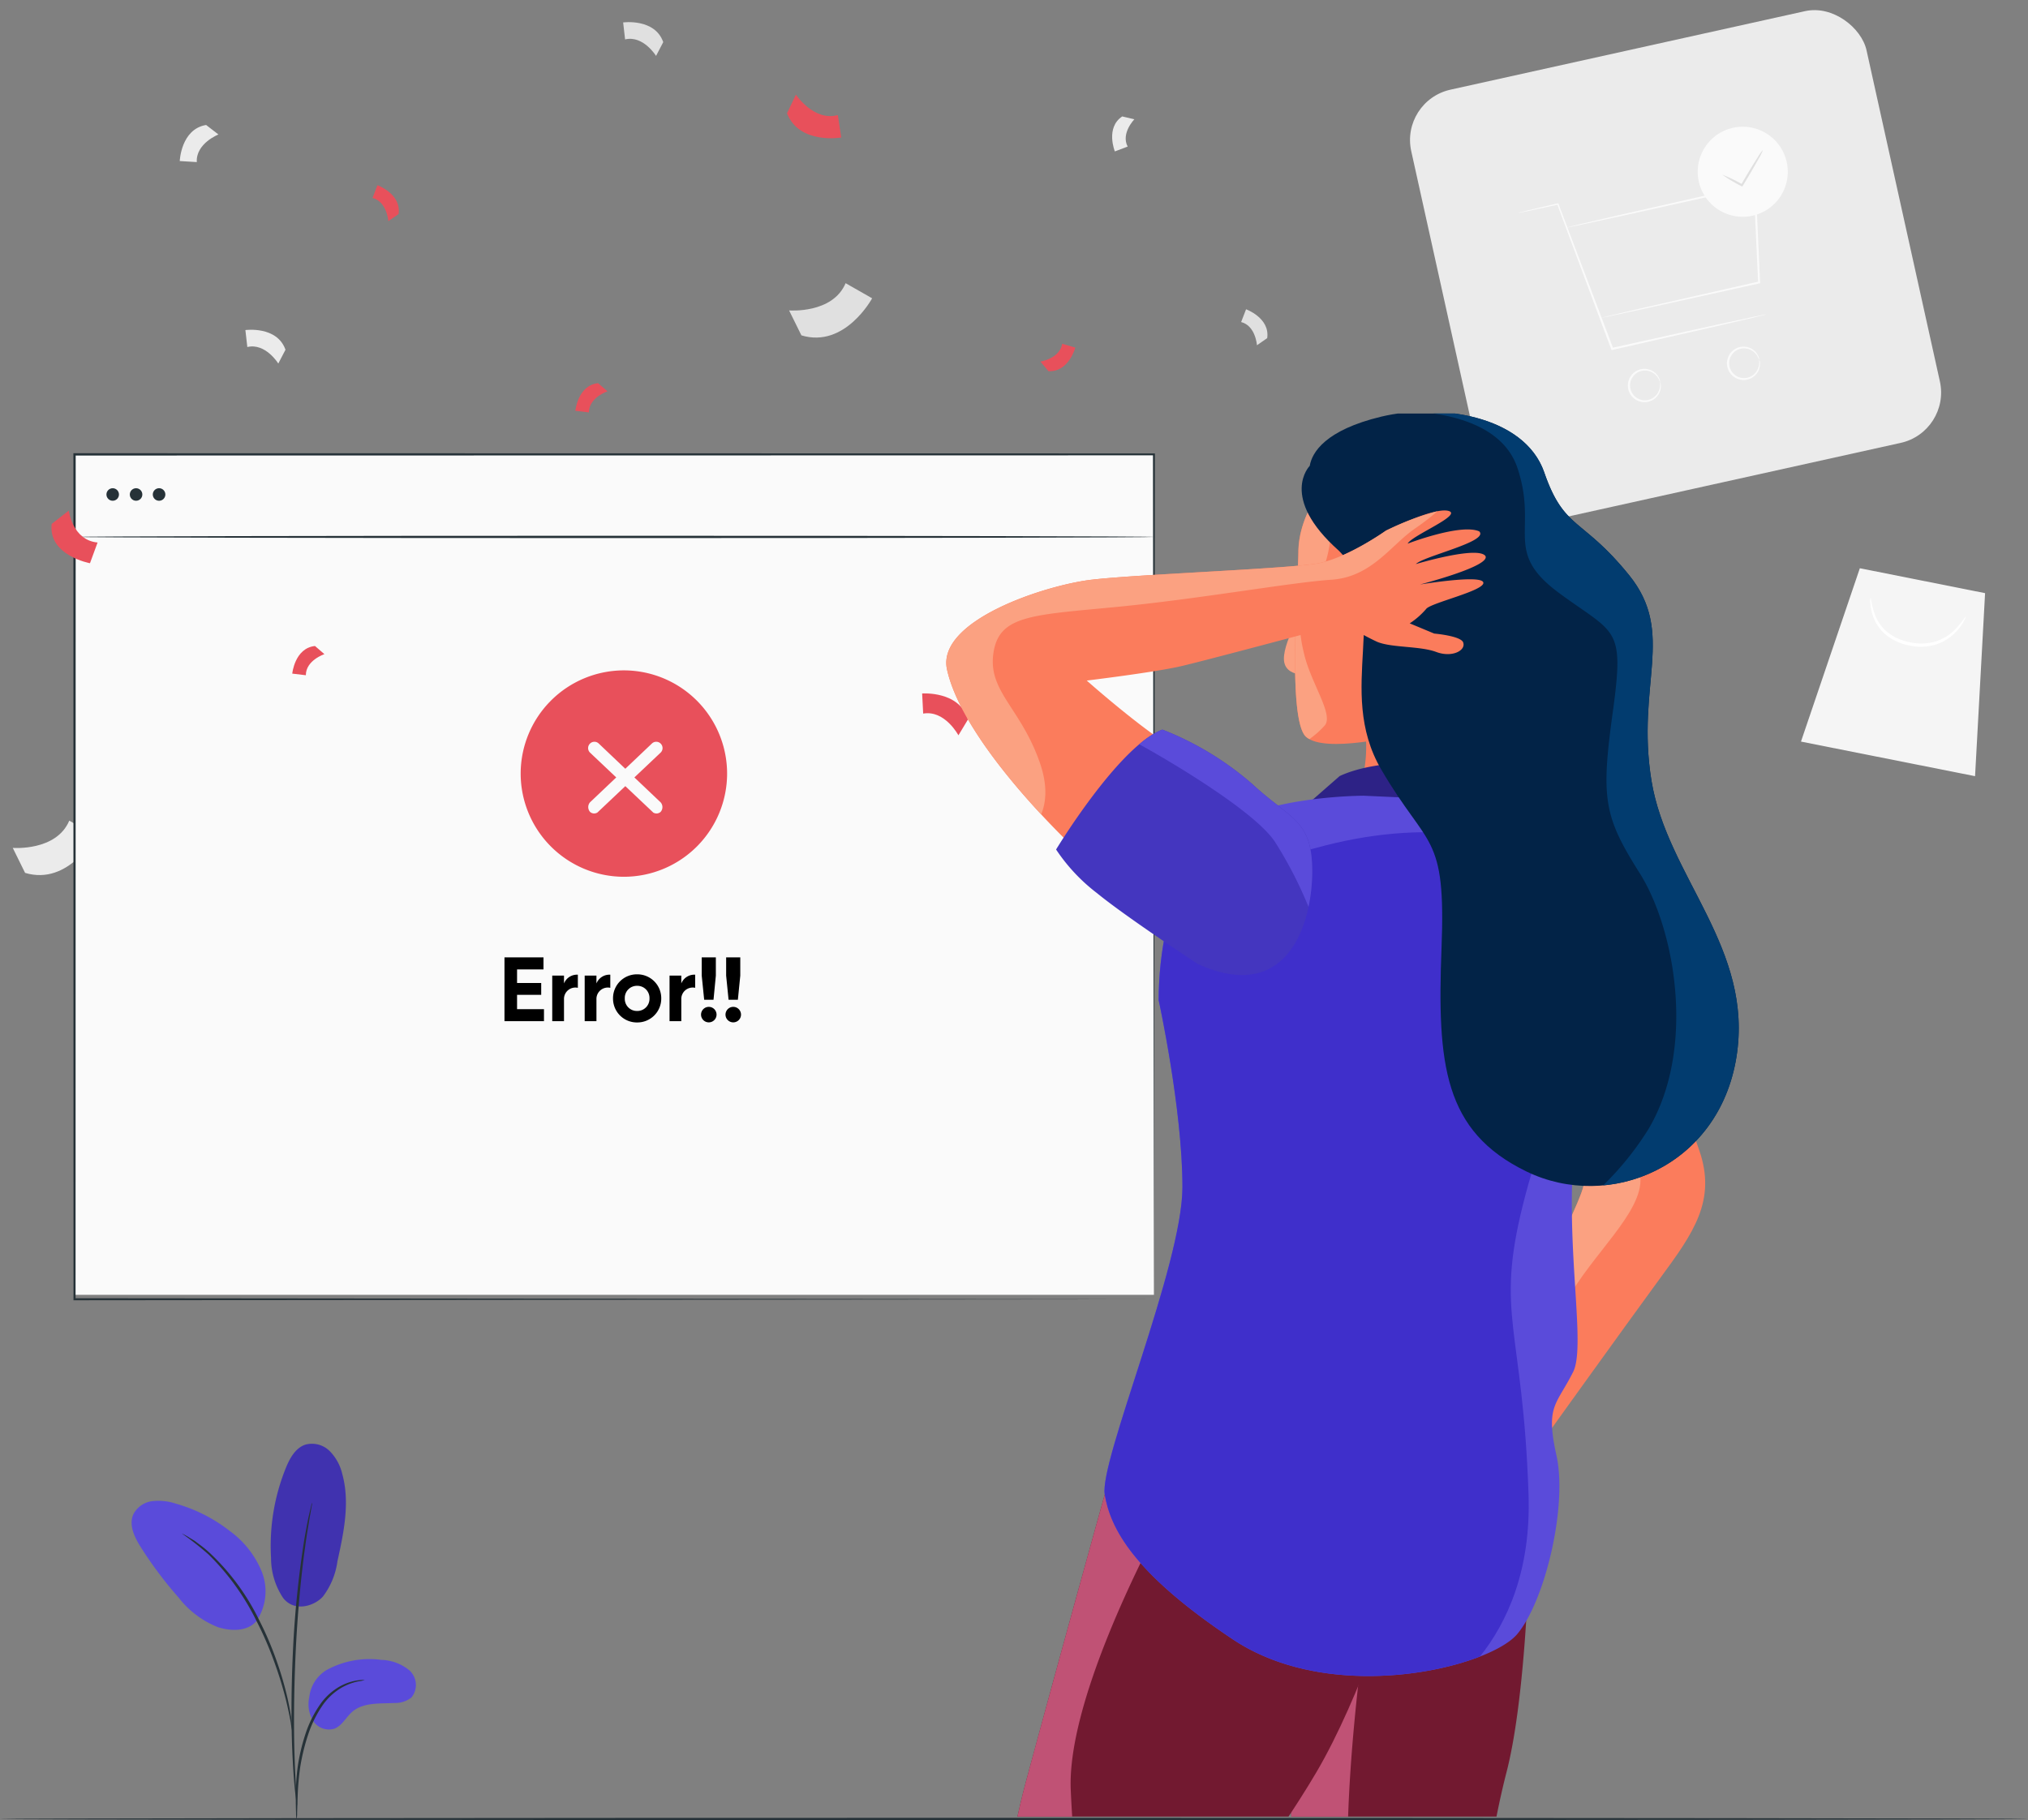 <svg xmlns="http://www.w3.org/2000/svg" xmlns:xlink="http://www.w3.org/1999/xlink" width="267" height="239.677" viewBox="0 0 267 239.677">
  <rect x="0" y="0" width="267" height="239.677" fill="#808080" stroke="none"/>
  <defs>
    <clipPath id="clip-path">
      <rect id="Rectangle_1427" data-name="Rectangle 1427" width="190.592" height="184.758" fill="#fff"/>
    </clipPath>
  </defs>
  <g id="Group_18675" data-name="Group 18675" transform="translate(-125.61 -18855)">
    <g id="Background_Complete" data-name="Background Complete" transform="translate(127.29 18855)">
      <g id="Group_23" data-name="Group 23" transform="translate(182.652 0)">
        <g id="Group_2" data-name="Group 2" transform="translate(0 0)">
          <g id="Group_1" data-name="Group 1">
            <rect id="Rectangle_1" data-name="Rectangle 1" width="61.396" height="58.23" rx="6.79" transform="translate(0 13.276) rotate(-12.488)" fill="#ebebeb"/>
          </g>
        </g>
        <g id="Group_22" data-name="Group 22" transform="translate(15.552 16.686)">
          <g id="Group_21" data-name="Group 21">
            <g id="Group_17" data-name="Group 17">
              <g id="Group_5" data-name="Group 5" transform="translate(0 10.07)">
                <g id="Group_4" data-name="Group 4">
                  <g id="Group_3" data-name="Group 3">
                    <path id="Path_1" data-name="Path 1" d="M391.56,103.719a2.447,2.447,0,0,1-.4.116l-1.155.284-4.286,1L371.316,108.4l-.117.027-.043-.113-.87-2.314-6.247-16.782.1.055-3.848.821-1.027.206a2.044,2.044,0,0,1-.357.055,2.022,2.022,0,0,1,.347-.1L360.272,90l3.831-.9.075-.018.027.072,6.344,16.747.868,2.314-.16-.086,14.426-3.186,4.3-.921,1.166-.235A2.425,2.425,0,0,1,391.56,103.719Z" transform="translate(-358.909 -89.079)" fill="#fafafa"/>
                  </g>
                </g>
              </g>
              <g id="Group_8" data-name="Group 8" transform="translate(6.379 7.561)">
                <g id="Group_7" data-name="Group 7">
                  <g id="Group_6" data-name="Group 6">
                    <path id="Path_2" data-name="Path 2" d="M374.325,102.4a.37.37,0,0,1,.1-.034l.3-.078,1.155-.281,4.331-1.011,14.951-3.4-.1.136c-.121-2.618-.252-5.448-.387-8.378-.068-1.507-.135-2.987-.2-4.4l.168.129L376.99,88.985l-5.23,1.129-1.412.292-.367.069a.505.505,0,0,1-.127.015.469.469,0,0,1,.121-.041l.362-.094,1.4-.339,5.211-1.21,17.624-4,.161-.037.008.165c.065,1.412.132,2.892.2,4.4.131,2.93.258,5.76.375,8.378l.005.112-.11.024-14.972,3.3-4.348.934-1.164.238-.3.056A.329.329,0,0,1,374.325,102.4Z" transform="translate(-369.854 -84.774)" fill="#fafafa"/>
                  </g>
                </g>
              </g>
              <g id="Group_11" data-name="Group 11" transform="translate(14.434 31.883)">
                <g id="Group_10" data-name="Group 10">
                  <g id="Group_9" data-name="Group 9">
                    <path id="Path_3" data-name="Path 3" d="M387.921,128.244c-.025.006-.066-.175-.223-.456a2.074,2.074,0,0,0-.98-.886,1.958,1.958,0,1,0,.688,3.07,2.072,2.072,0,0,0,.508-1.22c.022-.322-.018-.5.007-.508a1.051,1.051,0,0,1,.1.511,2.069,2.069,0,0,1-.466,1.344,2.169,2.169,0,0,1-1.944.786,2.2,2.2,0,0,1-.906-4.044,2.167,2.167,0,0,1,2.093-.118,2.067,2.067,0,0,1,.995,1.016A1.055,1.055,0,0,1,387.921,128.244Z" transform="translate(-383.676 -126.508)" fill="#fafafa"/>
                  </g>
                </g>
              </g>
              <g id="Group_14" data-name="Group 14" transform="translate(27.481 28.96)">
                <g id="Group_13" data-name="Group 13">
                  <g id="Group_12" data-name="Group 12">
                    <path id="Path_4" data-name="Path 4" d="M410.31,123.228c-.025.006-.066-.175-.223-.456a2.072,2.072,0,0,0-.98-.886,1.958,1.958,0,1,0,.688,3.07,2.078,2.078,0,0,0,.508-1.22c.022-.322-.019-.5.007-.508a1.056,1.056,0,0,1,.1.511,2.066,2.066,0,0,1-.466,1.343,2.168,2.168,0,0,1-1.944.787,2.2,2.2,0,0,1-.906-4.045,2.167,2.167,0,0,1,2.093-.118,2.068,2.068,0,0,1,.995,1.016A1.053,1.053,0,0,1,410.31,123.228Z" transform="translate(-406.064 -121.492)" fill="#fafafa"/>
                  </g>
                </g>
              </g>
              <g id="Group_16" data-name="Group 16" transform="translate(23.631)">
                <g id="Group_15" data-name="Group 15">
                  <path id="Path_5" data-name="Path 5" d="M411.172,76.434a5.929,5.929,0,1,1-7.081-4.489A5.929,5.929,0,0,1,411.172,76.434Z" transform="translate(-399.457 -71.799)" fill="#fafafa"/>
                </g>
              </g>
            </g>
            <g id="Group_20" data-name="Group 20" transform="translate(26.86 3.066)">
              <g id="Group_19" data-name="Group 19">
                <g id="Group_18" data-name="Group 18">
                  <path id="Path_6" data-name="Path 6" d="M410.356,77.06a5.376,5.376,0,0,1-.541,1.1c-.364.662-.885,1.567-1.474,2.557l-.635,1.054-.066.111-.111-.062A19.11,19.11,0,0,1,405,80.305a19.3,19.3,0,0,1,2.655,1.282l-.178.049.624-1.06c.59-.991,1.137-1.879,1.546-2.515A5.353,5.353,0,0,1,410.356,77.06Z" transform="translate(-404.999 -77.06)" fill="#e0e0e0"/>
                </g>
              </g>
            </g>
          </g>
        </g>
      </g>
      <g id="Group_42" data-name="Group 42" transform="translate(0 2.912)">
        <g id="Group_25" data-name="Group 25" transform="translate(25.14 81.762)">
          <g id="Group_24" data-name="Group 24">
            <path id="Path_7" data-name="Path 7" d="M67.972,191.908c-1.075-3.808-6.024-3.438-6.024-3.438l.136,2.648c2.86-.494,4.638,2.859,4.638,2.859Z" transform="translate(-61.948 -188.46)" fill="#e0e0e0"/>
          </g>
        </g>
        <g id="Group_27" data-name="Group 27" transform="translate(102.21 34.377)">
          <g id="Group_26" data-name="Group 26">
            <path id="Path_8" data-name="Path 8" d="M195.814,114.025c5.74,1.739,9.312-4.881,9.312-4.881l-3.493-1.99c-1.708,4.056-7.441,3.586-7.441,3.586Z" transform="translate(-194.193 -107.153)" fill="#e0e0e0"/>
          </g>
        </g>
        <g id="Group_29" data-name="Group 29" transform="translate(146.205 74.156)">
          <g id="Group_28" data-name="Group 28">
            <path id="Path_9" data-name="Path 9" d="M274.962,178.042c-1.11-3.166-5.279-2.592-5.279-2.592l.255,2.234c2.4-.569,4.077,2.175,4.077,2.175Z" transform="translate(-269.683 -175.409)" fill="#e0e0e0"/>
          </g>
        </g>
        <g id="Group_31" data-name="Group 31" transform="translate(80.362)">
          <g id="Group_30" data-name="Group 30">
            <path id="Path_10" data-name="Path 10" d="M161.983,50.8c-1.111-3.166-5.279-2.592-5.279-2.592l.255,2.234c2.395-.569,4.076,2.174,4.076,2.174Z" transform="translate(-156.704 -48.165)" fill="#e0e0e0"/>
          </g>
        </g>
        <g id="Group_33" data-name="Group 33" transform="translate(30.627 40.509)">
          <g id="Group_32" data-name="Group 32">
            <path id="Path_11" data-name="Path 11" d="M76.642,120.307c-1.111-3.166-5.279-2.592-5.279-2.592l.255,2.234c2.395-.568,4.077,2.175,4.077,2.175Z" transform="translate(-71.363 -117.674)" fill="#ebebeb"/>
          </g>
        </g>
        <g id="Group_35" data-name="Group 35" transform="translate(21.986 13.546)">
          <g id="Group_34" data-name="Group 34">
            <path id="Path_12" data-name="Path 12" d="M60.005,71.409c-3.311.543-3.47,4.748-3.47,4.748l2.244.138c-.143-2.457,2.85-3.636,2.85-3.636Z" transform="translate(-56.535 -71.409)" fill="#ebebeb"/>
          </g>
        </g>
        <g id="Group_37" data-name="Group 37" transform="translate(0 105.156)">
          <g id="Group_36" data-name="Group 36">
            <path id="Path_13" data-name="Path 13" d="M20.431,235.475c5.74,1.739,9.312-4.882,9.312-4.882L26.25,228.6c-1.707,4.056-7.44,3.586-7.44,3.586Z" transform="translate(-18.81 -228.603)" fill="#ebebeb"/>
          </g>
        </g>
        <g id="Group_39" data-name="Group 39" transform="translate(161.724 37.815)">
          <g id="Group_38" data-name="Group 38">
            <path id="Path_14" data-name="Path 14" d="M299.744,116.852c.388-2.658-2.782-3.8-2.782-3.8l-.649,1.68c1.91.486,2.083,3.057,2.083,3.057Z" transform="translate(-296.313 -113.052)" fill="#e0e0e0"/>
          </g>
        </g>
        <g id="Group_41" data-name="Group 41" transform="translate(144.742 12.419)">
          <g id="Group_40" data-name="Group 40">
            <path id="Path_15" data-name="Path 15" d="M268.5,69.475c-2.238,1.486-.971,4.608-.971,4.608l1.684-.638c-.913-1.747.885-3.592.885-3.592Z" transform="translate(-267.173 -69.475)" fill="#ebebeb"/>
          </g>
        </g>
      </g>
      <g id="Group_50" data-name="Group 50" transform="translate(235.431 74.827)">
        <g id="Group_45" data-name="Group 45">
          <g id="Group_44" data-name="Group 44">
            <g id="Group_43" data-name="Group 43">
              <path id="Path_16" data-name="Path 16" d="M430.536,171.565l-7.75,22.825,22.919,4.555,1.319-24.1Z" transform="translate(-422.786 -171.565)" fill="#f5f5f5"/>
            </g>
          </g>
        </g>
        <g id="Group_49" data-name="Group 49" transform="translate(9.124 3.821)">
          <g id="Group_48" data-name="Group 48">
            <g id="Group_47" data-name="Group 47">
              <g id="Group_46" data-name="Group 46">
                <path id="Path_17" data-name="Path 17" d="M451.019,180.609c.027.011-.043.255-.258.654a6.673,6.673,0,0,1-1.154,1.534,6.266,6.266,0,0,1-2.429,1.514,6.836,6.836,0,0,1-3.5.178,6.962,6.962,0,0,1-3.2-1.438,5.6,5.6,0,0,1-1.641-2.348,6.238,6.238,0,0,1-.394-1.88,1.554,1.554,0,0,1,.053-.7,10.9,10.9,0,0,0,.624,2.467,5.534,5.534,0,0,0,1.611,2.156,6.82,6.82,0,0,0,3.023,1.319,6.679,6.679,0,0,0,3.3-.132,6.306,6.306,0,0,0,2.34-1.356A12.218,12.218,0,0,0,451.019,180.609Z" transform="translate(-438.442 -178.121)" fill="#fff"/>
              </g>
            </g>
          </g>
        </g>
      </g>
    </g>
    <g id="Desk" transform="translate(125.61 19094.373)">
      <g id="Group_53" data-name="Group 53" transform="translate(0 0)">
        <g id="Group_52" data-name="Group 52">
          <path id="Path_21" data-name="Path 21" d="M282.927,454.058c0,.084-59.775.152-133.494.152-73.744,0-133.506-.068-133.506-.152s59.762-.152,133.506-.152C223.152,453.906,282.927,453.974,282.927,454.058Z" transform="translate(-15.927 -453.906)" fill="#263238"/>
        </g>
      </g>
    </g>
    <g id="Screen" transform="translate(135.267 18914.682)">
      <g id="Group_72" data-name="Group 72" transform="translate(0 0)">
        <g id="Group_57" data-name="Group 57">
          <g id="Group_54" data-name="Group 54" transform="translate(0.152 0.152)">
            <rect id="Rectangle_2" data-name="Rectangle 2" width="142.114" height="110.669" fill="#fafafa"/>
          </g>
          <g id="Group_56" data-name="Group 56">
            <g id="Group_55" data-name="Group 55">
              <path id="Path_22" data-name="Path 22" d="M174.763,256.978c0-1.045-.05-44.137-.126-111.251l.126.125-142.1.026h-.012l.152-.152c-.005,40.118-.01,78.055-.015,111.251l-.136-.136,142.114.136-142.114.136h-.136v-.136c0-33.2-.01-71.134-.015-111.251v-.152h.164l142.1.026h.126v.126C174.813,212.842,174.764,255.935,174.763,256.978Z" transform="translate(-32.497 -145.575)" fill="#263238"/>
            </g>
          </g>
        </g>
        <g id="Group_65" data-name="Group 65" transform="translate(58.894 28.595)">
          <g id="Group_63" data-name="Group 63">
            <path id="Subtraction_4" data-name="Subtraction 4" d="M-5071.317,12990.9a13.6,13.6,0,0,1-13.589-13.589,13.6,13.6,0,0,1,13.589-13.589,13.6,13.6,0,0,1,13.589,13.589A13.6,13.6,0,0,1-5071.317,12990.9Zm.183-11.942h0l3.69,3.491a.85.85,0,0,0,.424.117.822.822,0,0,0,.538-.208.954.954,0,0,0,0-1.262l-3.453-3.277,3.45-3.263a.826.826,0,0,0,.258-.581.822.822,0,0,0-.229-.593.817.817,0,0,0-.6-.26.824.824,0,0,0-.573.23l-3.5,3.325-3.5-3.325a.817.817,0,0,0-.57-.229.824.824,0,0,0-.6.261.833.833,0,0,0,.03,1.174l3.446,3.26-3.449,3.273a.965.965,0,0,0,0,1.266.82.82,0,0,0,.535.207.873.873,0,0,0,.428-.119l3.69-3.488Z" transform="translate(5084.905 -12963.723)" fill="#e8505b" stroke="rgba(0,0,0,0)" stroke-width="1"/>
          </g>
        </g>
        <g id="Group_67" data-name="Group 67" transform="translate(0.508 10.868)">
          <g id="Group_66" data-name="Group 66">
            <path id="Path_68" data-name="Path 68" d="M175.126,164.376c0,.083-31.736.152-70.875.152s-70.882-.068-70.882-.152,31.729-.152,70.882-.152S175.126,164.292,175.126,164.376Z" transform="translate(-33.369 -164.224)" fill="#263238"/>
          </g>
        </g>
        <g id="Group_71" data-name="Group 71" transform="translate(4.356 4.608)">
          <g id="Group_68" data-name="Group 68" transform="translate(0 0)">
            <ellipse id="Ellipse_1" data-name="Ellipse 1" cx="0.825" cy="0.825" rx="0.825" ry="0.825" fill="#263238"/>
          </g>
          <g id="Group_69" data-name="Group 69" transform="translate(3.077 0)">
            <ellipse id="Ellipse_2" data-name="Ellipse 2" cx="0.825" cy="0.825" rx="0.825" ry="0.825" fill="#263238"/>
          </g>
          <g id="Group_70" data-name="Group 70" transform="translate(6.108)">
            <path id="Path_69" data-name="Path 69" d="M52.1,154.307a.825.825,0,1,1-.825-.825A.825.825,0,0,1,52.1,154.307Z" transform="translate(-50.452 -153.482)" fill="#263238"/>
          </g>
        </g>
        <path id="Path_35025" data-name="Path 35025" d="M2.436-1.584V-3.468h3.18v-1.56H2.436V-6.816h3.48V-8.4H.78V0h5.2V-1.584Zm6.18-3.384V-6H7.068V0H8.616V-2.868A1.5,1.5,0,0,1,10.44-4.392V-6.12A1.847,1.847,0,0,0,8.616-4.968Zm4.272,0V-6H11.34V0h1.548V-2.868a1.5,1.5,0,0,1,1.824-1.524V-6.12A1.847,1.847,0,0,0,12.888-4.968ZM18.24.168A3.145,3.145,0,0,0,21.42-3a3.145,3.145,0,0,0-3.18-3.168A3.135,3.135,0,0,0,15.072-3,3.135,3.135,0,0,0,18.24.168Zm0-1.512A1.593,1.593,0,0,1,16.62-3a1.593,1.593,0,0,1,1.62-1.656A1.6,1.6,0,0,1,19.872-3,1.6,1.6,0,0,1,18.24-1.344Zm5.82-3.624V-6H22.512V0H24.06V-2.868a1.5,1.5,0,0,1,1.824-1.524V-6.12A1.847,1.847,0,0,0,24.06-4.968ZM27.072-2.82H28.3L28.608-6V-8.4h-1.86V-6ZM27.684.156A1.019,1.019,0,0,0,28.7-.864a1.019,1.019,0,0,0-1.02-1.02,1.019,1.019,0,0,0-1.02,1.02A1.019,1.019,0,0,0,27.684.156Zm2.6-2.976h1.224L31.824-6V-8.4h-1.86V-6ZM30.9.156a1.019,1.019,0,0,0,1.02-1.02,1.019,1.019,0,0,0-1.02-1.02,1.019,1.019,0,0,0-1.02,1.02A1.019,1.019,0,0,0,30.9.156Z" transform="translate(55.981 74.787)"/>
      </g>
    </g>
    <g id="Plant" transform="translate(142.938 19045.096)">
      <g id="Group_282" data-name="Group 282" transform="translate(0 0)">
        <g id="Group_266" data-name="Group 266" transform="translate(18.315)">
          <g id="Group_265" data-name="Group 265">
            <path id="Path_133" data-name="Path 133" d="M78.752,389.712c1.473,1.846,4.061,1.041,5.2-.214a9.844,9.844,0,0,0,1.918-4.654c.837-3.789,1.671-7.762.636-11.5a6.357,6.357,0,0,0-1.653-3.012,3.319,3.319,0,0,0-3.206-.847c-1.3.433-2.044,1.783-2.562,3.054a27.263,27.263,0,0,0-1.954,11.848,9.454,9.454,0,0,0,1.617,5.327" transform="translate(-77.088 -369.349)" fill="#4032af"/>
          </g>
        </g>
        <g id="Group_270" data-name="Group 270" transform="translate(23.293 28.402)">
          <g id="Group_269" data-name="Group 269">
            <path id="Path_135" data-name="Path 135" d="M88,419.5a11.737,11.737,0,0,1,7.213-1.34,6.049,6.049,0,0,1,3.692,1.377,2.589,2.589,0,0,1,.263,3.582,3.451,3.451,0,0,1-2.228.717c-1.923.1-4.077-.105-5.539,1.147-.834.715-1.348,1.848-2.375,2.238a2.481,2.481,0,0,1-2.8-1.041,4.238,4.238,0,0,1-.5-3.1A4.779,4.779,0,0,1,88,419.5Z" transform="translate(-85.63 -418.083)" fill="#5a4bda"/>
          </g>
        </g>
        <g id="Group_272" data-name="Group 272" transform="translate(0 7.516)">
          <g id="Group_271" data-name="Group 271">
            <path id="Path_136" data-name="Path 136" d="M62.1,398.1a7.038,7.038,0,0,0,.687-6.534,12.484,12.484,0,0,0-4.179-5.314,20.655,20.655,0,0,0-7.112-3.614,7.331,7.331,0,0,0-3.117-.33,3.243,3.243,0,0,0-2.49,1.729c-.635,1.422.162,3.048,1,4.363a52.328,52.328,0,0,0,4.936,6.576,12.215,12.215,0,0,0,5.221,3.931c2.107.657,4.239.43,5.239-1.065" transform="translate(-45.661 -382.246)" fill="#5a4bda"/>
          </g>
        </g>
        <g id="Group_275" data-name="Group 275" transform="translate(21.61 31.116)">
          <g id="Group_274" data-name="Group 274">
            <g id="Group_273" data-name="Group 273">
              <path id="Path_137" data-name="Path 137" d="M82.852,441.121a4.256,4.256,0,0,0,.067-.885c.022-.642.05-1.449.082-2.409a34.784,34.784,0,0,1,.318-3.547,27.143,27.143,0,0,1,1.016-4.225,15.319,15.319,0,0,1,1.881-3.884,7.922,7.922,0,0,1,2.536-2.393,7.5,7.5,0,0,1,2.209-.844,4.215,4.215,0,0,0,.866-.181,4.126,4.126,0,0,0-.89.042,6.851,6.851,0,0,0-2.312.759,7.909,7.909,0,0,0-2.681,2.422,14.957,14.957,0,0,0-1.953,3.965,25.388,25.388,0,0,0-1,4.293,29.824,29.824,0,0,0-.243,3.586c-.012,1.022.011,1.847.033,2.417A4.073,4.073,0,0,0,82.852,441.121Z" transform="translate(-82.741 -422.741)" fill="#263238"/>
            </g>
          </g>
        </g>
        <g id="Group_278" data-name="Group 278" transform="translate(21.049 7.781)">
          <g id="Group_277" data-name="Group 277">
            <g id="Group_276" data-name="Group 276">
              <path id="Path_138" data-name="Path 138" d="M82.5,422.562a1.731,1.731,0,0,0,0-.409c-.02-.305-.045-.691-.076-1.164-.066-1.01-.158-2.472-.218-4.281-.138-3.617-.14-8.621.115-14.137s.751-10.5,1.259-14.082c.117-.9.241-1.706.361-2.415s.207-1.322.305-1.818c.082-.467.148-.847.2-1.149a1.742,1.742,0,0,0,.046-.406,1.687,1.687,0,0,0-.118.391l-.268,1.136c-.119.494-.235,1.1-.367,1.811s-.281,1.515-.414,2.413a132.361,132.361,0,0,0-1.368,14.1c-.256,5.528-.213,10.544-.009,14.166.092,1.811.223,3.274.333,4.282l.145,1.159A1.738,1.738,0,0,0,82.5,422.562Z" transform="translate(-81.779 -382.7)" fill="#263238"/>
            </g>
          </g>
        </g>
        <g id="Group_281" data-name="Group 281" transform="translate(6.591 11.821)">
          <g id="Group_280" data-name="Group 280">
            <g id="Group_279" data-name="Group 279">
              <path id="Path_139" data-name="Path 139" d="M71.566,415.811a7.742,7.742,0,0,0-.085-1.216c-.094-.779-.272-1.9-.579-3.272a43.547,43.547,0,0,0-1.374-4.733,42.621,42.621,0,0,0-2.364-5.554,30.314,30.314,0,0,0-6.474-8.808,15.033,15.033,0,0,0-1.467-1.2c-.224-.167-.424-.334-.624-.464l-.562-.337a7.791,7.791,0,0,0-1.065-.591,36.473,36.473,0,0,1,3.544,2.783,31.961,31.961,0,0,1,6.324,8.785,45.556,45.556,0,0,1,2.373,5.5,48.908,48.908,0,0,1,1.439,4.682c.337,1.354.553,2.463.69,3.232A7.893,7.893,0,0,0,71.566,415.811Z" transform="translate(-56.97 -389.632)" fill="#263238"/>
            </g>
          </g>
        </g>
      </g>
    </g>
    <g id="Confetti" transform="translate(132.384 18867.459)">
      <g id="Group_284" data-name="Group 284" transform="translate(114.633 78.849)">
        <g id="Group_283" data-name="Group 283">
          <path id="Path_140" data-name="Path 140" d="M230.275,203.29c-1.075-3.808-6.024-3.438-6.024-3.438l.136,2.648c2.861-.493,4.639,2.86,4.639,2.86Z" transform="translate(-224.251 -199.842)" fill="#e8505b"/>
        </g>
      </g>
      <g id="Group_286" data-name="Group 286" transform="translate(68.974 37.997)">
        <g id="Group_285" data-name="Group 285">
          <path id="Path_141" data-name="Path 141" d="M148.895,129.745c-2.671.283-2.991,3.638-2.991,3.638l1.788.212c0-1.971,2.444-2.777,2.444-2.777Z" transform="translate(-145.904 -129.745)" fill="#e8505b"/>
        </g>
      </g>
      <g id="Group_288" data-name="Group 288" transform="translate(96.84 0)">
        <g id="Group_287" data-name="Group 287">
          <path id="Path_142" data-name="Path 142" d="M193.72,67.007c1.629,4.152,7.14,3.187,7.14,3.187l-.447-2.956c-3.155.872-5.522-2.691-5.522-2.691Z" transform="translate(-193.72 -64.546)" fill="#e8505b"/>
        </g>
      </g>
      <g id="Group_290" data-name="Group 290" transform="translate(31.704 72.606)">
        <g id="Group_289" data-name="Group 289">
          <path id="Path_143" data-name="Path 143" d="M84.944,189.131c-2.671.284-2.991,3.638-2.991,3.638l1.788.212c0-1.971,2.445-2.777,2.445-2.777Z" transform="translate(-81.953 -189.131)" fill="#e8505b"/>
        </g>
      </g>
      <g id="Group_292" data-name="Group 292" transform="translate(42.271 11.929)">
        <g id="Group_291" data-name="Group 291">
          <path id="Path_144" data-name="Path 144" d="M103.516,88.815c.388-2.659-2.782-3.8-2.782-3.8l-.649,1.679c1.91.487,2.083,3.057,2.083,3.057Z" transform="translate(-100.085 -85.015)" fill="#e8505b"/>
        </g>
      </g>
      <g id="Group_294" data-name="Group 294" transform="translate(0 54.778)">
        <g id="Group_293" data-name="Group 293">
          <path id="Path_145" data-name="Path 145" d="M27.581,160.291c-.48,4.169,5.042,5.177,5.042,5.177l1-2.727c-3.313-.3-3.791-4.2-3.791-4.2Z" transform="translate(-27.551 -158.54)" fill="#e8505b"/>
        </g>
      </g>
      <g id="Group_296" data-name="Group 296" transform="translate(130.208 32.811)">
        <g id="Group_295" data-name="Group 295">
          <path id="Path_146" data-name="Path 146" d="M252.026,124.452c2.683.153,3.54-3.105,3.54-3.105l-1.73-.5c-.316,1.946-2.862,2.345-2.862,2.345Z" transform="translate(-250.975 -120.847)" fill="#e8505b"/>
        </g>
      </g>
    </g>
    <g id="Mask_Group_236" data-name="Mask Group 236" transform="translate(196.003 18909.455)" clip-path="url(#clip-path)">
      <g id="Group_5980" data-name="Group 5980" transform="translate(24.433 -0.258)">
        <g id="Group_47-2" data-name="Group 47" transform="translate(101.039 82.712)">
          <path id="Path_49" data-name="Path 49" d="M421.159,246.055s2.352,7.842,4.7,14.506-.783,10.979-5.1,16.86-17.252,23.916-17.252,23.916l-5.488-9.018s5.488-10.978,7.449-15.291,5.881-12.154,5.1-12.154-7.841-11.371-7.841-11.371Z" transform="translate(-398.027 -246.055)" fill="#fb7c5c"/>
          <path id="Path_50" data-name="Path 50" d="M417.63,261.923c-2.352-4.313-6.149-12.374-6.149-12.374l-.212-.1-8.537,3.451s7.057,11.371,7.841,11.371-3.136,7.842-5.1,12.154-7.449,15.291-7.449,15.291,7.841-8.234,11.762-14.115S419.982,266.236,417.63,261.923Z" transform="translate(-398.027 -245.456)" fill="#fba181"/>
        </g>
        <g id="Group_48-2" data-name="Group 48" transform="translate(101.947 54.728)">
          <path id="Path_51" data-name="Path 51" d="M412.595,222.263s4.507,2.892,7.251,11.909,5.489,16.86,5.881,19.212c0,2.352-18.035,9.8-24.308,7.057S400.637,223.291,412.595,222.263Z" transform="translate(-398.8 -222.263)" fill="#ffd64b"/>
          <path id="Path_52" data-name="Path 52" d="M419.063,246.287c-1.462-3.216-2.27-9.921-2.587-13.123-.108-1.092-.159-1.776-.159-1.776l-10.193,1.569c-.955.318-3.2,2.255-5.534,4.438-2.516,9.58-2.505,19.98.829,21.439,4.646,2.033,15.739-1.527,21.184-4.465C421.594,251.548,420.148,248.677,419.063,246.287Z" transform="translate(-398.8 -220.655)" fill="#ffb46d"/>
        </g>
        <g id="Group_61" data-name="Group 61" transform="translate(0 10.493)">
          <g id="Group_53-2" data-name="Group 53" transform="translate(73.626 138.991)">
            <g id="Group_51" data-name="Group 51" transform="translate(10.185 128.227)">
              <g id="Group_49-2" data-name="Group 49" transform="translate(16.529)">
                <path id="Path_53" data-name="Path 53" d="M399.407,415.983s1.727,5.526,1.036,8.289-4.834,4.49-2.071,5.525,10.7-.69,13.814-3.108c2.417-2.417-1.382-3.8-2.073-5.526s-1.381-9.324-1.381-9.324Z" transform="translate(-397.432 -411.839)" fill="#fb7c5c"/>
              </g>
              <path id="Path_54" data-name="Path 54" d="M400.578,420.575c1.947-1.146,4.51-2.09,4.66.774a9.581,9.581,0,0,1-2.8,7.3,9.742,9.742,0,0,1-4.063-.194c-2.763-1.035,1.381-2.763,2.071-5.525A7.989,7.989,0,0,0,400.578,420.575Z" transform="translate(-380.904 -410.496)" fill="#fba181"/>
              <g id="Group_50-2" data-name="Group 50" transform="translate(0 12.001)">
                <path id="Path_55" data-name="Path 55" d="M383.872,435.716s-.734.919.367,2.387,18.17,1.651,22.208.734,11.747-3.671,12.848-5.873c.184-2.387-2.02-4.772-2.02-4.772Z" transform="translate(-383.336 -420.958)" fill="#e1eafb"/>
                <path id="Path_56" data-name="Path 56" d="M418.029,431.712c-.943,2.2-7.036,4.97-11.509,6.23H384.027c-.735-.881-1.04-1.887.158-2.087,2.072,0,9.324-3.109,11.4-4.49s2.073-4.834,4.835-5.87c10.7,2.071,14.5-3.453,14.5-3.453,1.727,2.762,1.382,4.144,1.382,4.144S419.064,429.293,418.029,431.712Z" transform="translate(-383.38 -422.042)" fill="#025da6"/>
                <path id="Path_57" data-name="Path 57" d="M403.817,436.715h-5.1a11.219,11.219,0,0,0,2.021-1.655c4.4-4.921,10.36-6.475,13.728-5.958a.82.82,0,0,1,.863,1.381C414.383,432.685,408.289,435.454,403.817,436.715Z" transform="translate(-380.678 -420.814)" fill="#023c5d"/>
              </g>
            </g>
            <g id="Group_52-2" data-name="Group 52">
              <path id="Path_58" data-name="Path 58" d="M407.513,306.218s-.489,17.129-2.937,26.428a104.351,104.351,0,0,0-2.937,33.281c.98,11.257,4.9,20.066,5.385,28.387s7.708,37.686,7.218,40.623c-.489,2.447-7.831,3.425-12.235,1.957-2.448-1.957-16.519-47.475-21.413-57.752s-2.936-19.088-3.426-24.961-2.446-48.453-2.446-48.453S396.745,298.876,407.513,306.218Z" transform="translate(-374.721 -302.823)" fill="#721930"/>
              <path id="Path_59" data-name="Path 59" d="M384.02,350.6c1.468,14.683,8.076,13.215,6.607,23.493s-1.468,12.48,3.671,23.493c4.51,9.664,12.774,29.12,12.16,39.592a15.4,15.4,0,0,1-4.451-.682c-2.448-1.957-16.519-47.475-21.413-57.752s-2.936-19.088-3.426-24.961-2.446-48.454-2.446-48.454.258-.079.708-.206l10.793,6.569S382.552,335.913,384.02,350.6Z" transform="translate(-374.721 -302.418)" fill="#c05275"/>
            </g>
          </g>
          <g id="Group_58" data-name="Group 58" transform="translate(0 132.107)">
            <g id="Group_56-2" data-name="Group 56" transform="translate(0 137.718)">
              <path id="Path_60" data-name="Path 60" d="M326.609,427.713a18.293,18.293,0,0,0,4.118-4.249c1.176-2.058,2.058-9.41,2.941-9.41s10,3.529,10,3.529l-3.235,5,1.176,5s-4.117,3.235-7.057,3.235S326.609,427.713,326.609,427.713Z" transform="translate(-309.574 -414.055)" fill="#fb7c5c"/>
              <path id="Path_61" data-name="Path 61" d="M338.356,415.584a35.927,35.927,0,0,0-4.688-1.529c-.882,0-1.764,7.351-2.941,9.41a18.293,18.293,0,0,1-4.118,4.249,27.194,27.194,0,0,0,6.479,2.9,4.907,4.907,0,0,0,.874-1.27c1.373-3.137-.392-6.861.588-8.822A29.905,29.905,0,0,1,338.356,415.584Z" transform="translate(-309.574 -414.055)" fill="#fba181"/>
              <g id="Group_55-2" data-name="Group 55" transform="translate(0 10.205)">
                <g id="Group_54-2" data-name="Group 54">
                  <path id="Path_62" data-name="Path 62" d="M312.618,436.406s-.734.917.367,2.387,18.17,1.651,22.208.734,11.746-3.671,12.847-5.874c.184-2.385-2.018-4.772-2.018-4.772Z" transform="translate(-312.081 -421.647)" fill="#e1eafb"/>
                  <path id="Path_63" data-name="Path 63" d="M346.774,432.4c-.943,2.2-7.036,4.971-11.508,6.232H312.772c-.734-.881-1.039-1.888.159-2.087,2.071,0,9.324-3.109,11.4-4.49s2.071-4.835,4.834-5.872c10.706,2.072,14.505-3.453,14.505-3.453,1.727,2.763,1.381,4.144,1.381,4.144S347.81,429.984,346.774,432.4Z" transform="translate(-312.126 -422.731)" fill="#025da6"/>
                  <path id="Path_64" data-name="Path 64" d="M332.562,437.4h-5.1a11.208,11.208,0,0,0,2.02-1.655c4.4-4.921,10.361-6.476,13.728-5.957a.819.819,0,0,1,.863,1.381C343.128,433.375,337.035,436.144,332.562,437.4Z" transform="translate(-309.424 -421.503)" fill="#023c5d"/>
                </g>
              </g>
            </g>
            <g id="Group_57-2" data-name="Group 57" transform="translate(22.214)">
              <path id="Path_65" data-name="Path 65" d="M359.42,296.97s-6.239,22.448-10.355,37.739-4.7,34.11-8.822,47.049-7.351,44.108-8.528,48.225-1.176,7.057,2.352,7.645,4.7,2.941,8.822.588,10.88-23.524,16.173-41.756,7.645-23.524,11.762-34.7,10.586-18.231,16.467-28.229,10.586-25.289,10.586-25.289Z" transform="translate(-331.012 -296.97)" fill="#721930"/>
              <path id="Path_66" data-name="Path 66" d="M359.42,296.97s-6.239,22.448-10.355,37.739-4.7,34.11-8.822,47.049-7.351,44.108-8.528,48.225-1.176,7.057,2.352,7.645a9.185,9.185,0,0,1,1.025.236c2.083-7.1,1.14-9.143,3.974-16.7,3.529-9.41,5.293-22.348,5.881-31.758s6.469-15.291,9.41-25.877,1.176-14.115.588-27.641c-.5-11.4,9.453-30.738,12.591-36.535Z" transform="translate(-331.012 -296.97)" fill="#c05275"/>
            </g>
          </g>
          <path id="Path_67" data-name="Path 67" d="M377.943,197.529s-3.129,5.14-2.682,7.375,4.023,1.564,4.023,1.564Z" transform="translate(-301.008 -182.386)" fill="#fba181"/>
          <g id="Group_60" data-name="Group 60" transform="translate(75.669)">
            <g id="Group_59" data-name="Group 59">
              <path id="Path_68-2" data-name="Path 68" d="M379.663,184.655s-2.757,4.011-2.757,7.77-1.5,22.307,1,24.563,12.533-.251,12.533-.251,4.763-1.253,6.768-8.271-4.011-19.3-4.011-19.3Z" transform="translate(-376.458 -184.655)" fill="#fb7c5c"/>
              <path id="Path_69-2" data-name="Path 69" d="M384.611,211.712a17.812,17.812,0,0,1-2.263,11.547s11.093-.906,17.432-.227c0,0-1.357-10.64-1.132-13.81S388.687,208.317,384.611,211.712Z" transform="translate(-375.42 -180.593)" fill="#fb7c5c"/>
            </g>
            <path id="Path_70" data-name="Path 70" d="M385.438,200.981s.291-4.648,2.469-3.486,1.6,8.424-.87,9.005S385.148,202,385.438,200.981Z" transform="translate(-374.924 -182.425)" fill="#fba181"/>
          </g>
          <path id="Path_71" data-name="Path 71" d="M402.963,215.557c-5.219-.618-15.294-1.35-20.881,1.256l-4.145,3.626,29.4,1.281-.446-2.456A4.54,4.54,0,0,0,402.963,215.557Z" transform="translate(-300.529 -179.313)" fill="#2d2286"/>
          <path id="Path_72" data-name="Path 72" d="M362.271,245.677c0-7.77,2.071-17.613,7.77-22.275s19.219-4.663,19.219-4.663L412,219.775l8.289,3.109a13.518,13.518,0,0,1,4.663,12.433s-.774,4.229-5.913,19.645,0,35.238-2.2,39.643-3.671,4.4-2.2,11.012S413.166,324.7,409.5,329.11s-24.227,9.544-37.44.735-16.152-14.684-16.886-19.089,10.228-30.2,10.228-40.48S362.271,245.677,362.271,245.677Z" transform="translate(-304.547 -178.649)" fill="#5a4bda"/>
          <path id="Path_73" data-name="Path 73" d="M404.576,331.362c-7.82,3.056-22.345,4.546-32.521-2.238-13.215-8.81-16.152-14.684-16.886-19.089s10.228-30.2,10.228-40.48-3.126-24.6-3.126-24.6c0-6.209,1.329-13.734,4.767-18.888,4.488-.088,9.437.639,16.028-1.193,13.215-3.671,28.632-2.937,33.77,6.607s-2.937,25.7-6.607,40.378,0,16.151.734,38.174C411.3,320.07,408.127,326.9,404.576,331.362Z" transform="translate(-304.547 -177.928)" fill="#3f2fcb"/>
          <path id="Path_74" data-name="Path 74" d="M378.229,186.866a5.935,5.935,0,0,1,2.548,1.767c1.1,1.468-.734,7.158-2.2,9.727s-1.836,3.488-.917,7.342,3.853,7.891,2.752,9.36a11.879,11.879,0,0,1-2.052,1.835,2.441,2.441,0,0,1-.449-.3c-2.507-2.256-1-20.8-1-24.563A12.923,12.923,0,0,1,378.229,186.866Z" transform="translate(-300.789 -184.265)" fill="#fba181"/>
        </g>
        <path id="Path_75" data-name="Path 75" d="M378.27,182.875s-4.117,4.117,3.823,11.174c7.217,7.248-.588,18.231,5.587,28.817s8.528,8.234,7.939,23.524.294,24.113,11.174,29.406,25.289-.588,27.641-15-9.116-23.818-11.174-36.463,3.235-19.408-2.941-27.053-8.528-5.881-11.174-13.527-14.115-9.116-21.466-7.351S378.564,181.11,378.27,182.875Z" transform="translate(-300.658 -175.734)" fill="#022347"/>
        <g id="Group_64" data-name="Group 64" transform="translate(29.759 13.019)">
          <g id="Group_63-2" data-name="Group 63">
            <path id="Path_76" data-name="Path 76" d="M370.388,244.221a140.736,140.736,0,0,1-17.221-14.035c-7.387-7.347-14.2-15.959-15.64-22.418s12.918-11.125,19.02-11.842,25.837-1.436,29.784-2.154,8.971-4.306,8.971-4.306,6.369-3.139,8.254-2.6-4.845,3.23-5.384,4.306c0,0,7-2.691,9.42-1.614,1.346,1.346-7.267,3.229-8.343,4.306,0,0,8.074-2.423,9.15-1.077.808,1.346-8.612,3.769-8.612,3.769s8.075-1.346,8.343-.269-7,2.691-7.535,3.5a10.174,10.174,0,0,1-2.154,1.884l3.23,1.346s3.23.269,3.767,1.076c.539,1.077-1.346,2.154-3.5,1.347s-5.921-.539-7.805-1.347a33.429,33.429,0,0,1-4.306-2.422S371.8,206.513,368.3,207.32s-12.38,1.884-12.38,1.884,7.267,6.459,11.842,9.15,13.725,8.612,14.8,12.112S383.781,248.019,370.388,244.221Z" transform="translate(-337.427 -186.803)" fill="#fb7c5c"/>
            <g id="Group_62" data-name="Group 62" transform="translate(14.455 28.859)">
              <path id="Path_77" data-name="Path 77" d="M368.376,242.2s-9.33-6.1-13.277-9.331a23.808,23.808,0,0,1-5.382-5.741s8.254-13.636,13.995-15.79a40.385,40.385,0,0,1,11.842,7.177c5.024,4.665,7.894,4.665,7.894,11.483S380.218,247.583,368.376,242.2Z" transform="translate(-349.716 -211.339)" fill="#4436bf"/>
              <path id="Path_78" data-name="Path 78" d="M381.8,230c0-6.819-2.87-6.819-7.894-11.483a40.386,40.386,0,0,0-11.842-7.177,10.961,10.961,0,0,0-3.037,1.928c4.837,2.669,15.507,9.1,17.929,12.955a53.481,53.481,0,0,1,4.354,8.461A22.892,22.892,0,0,0,381.8,230Z" transform="translate(-348.074 -211.339)" fill="#5a4bda"/>
            </g>
          </g>
          <path id="Path_79" data-name="Path 79" d="M402.093,186.891a35.828,35.828,0,0,0-6.791,2.561s-5.024,3.589-8.971,4.306-23.684,1.436-29.784,2.154-20.454,5.382-19.02,11.842c1.222,5.5,6.343,12.548,12.393,19.055.637-1.533.893-3.757-.192-6.855-2.511-7.176-6.817-9.33-6.1-14.353s5.024-5.024,16.147-6.1,22.967-3.23,28.349-3.589,7.895-4.665,11.125-6.819A33.08,33.08,0,0,0,402.093,186.891Z" transform="translate(-337.427 -186.788)" fill="#fba181"/>
        </g>
        <path id="Path_80" data-name="Path 80" d="M390.132,175.767c4.077.274,11.272,1.595,13.207,7.4,2.744,8.234-1.961,10.978,5.49,16.467s8.625,4.313,7.057,15.683-1.176,13.723,3.529,21.172,7.449,23.133,1.176,33.719a39.18,39.18,0,0,1-5.971,7.418c8.2-.736,15.874-6.651,17.536-16.828,2.353-14.409-9.116-23.818-11.174-36.463s3.235-19.408-2.941-27.053-8.528-5.881-11.174-13.527C404.742,177.617,396.933,175.466,390.132,175.767Z" transform="translate(-298.38 -175.734)" fill="#023c6f"/>
      </g>
    </g>
  </g>
</svg>
